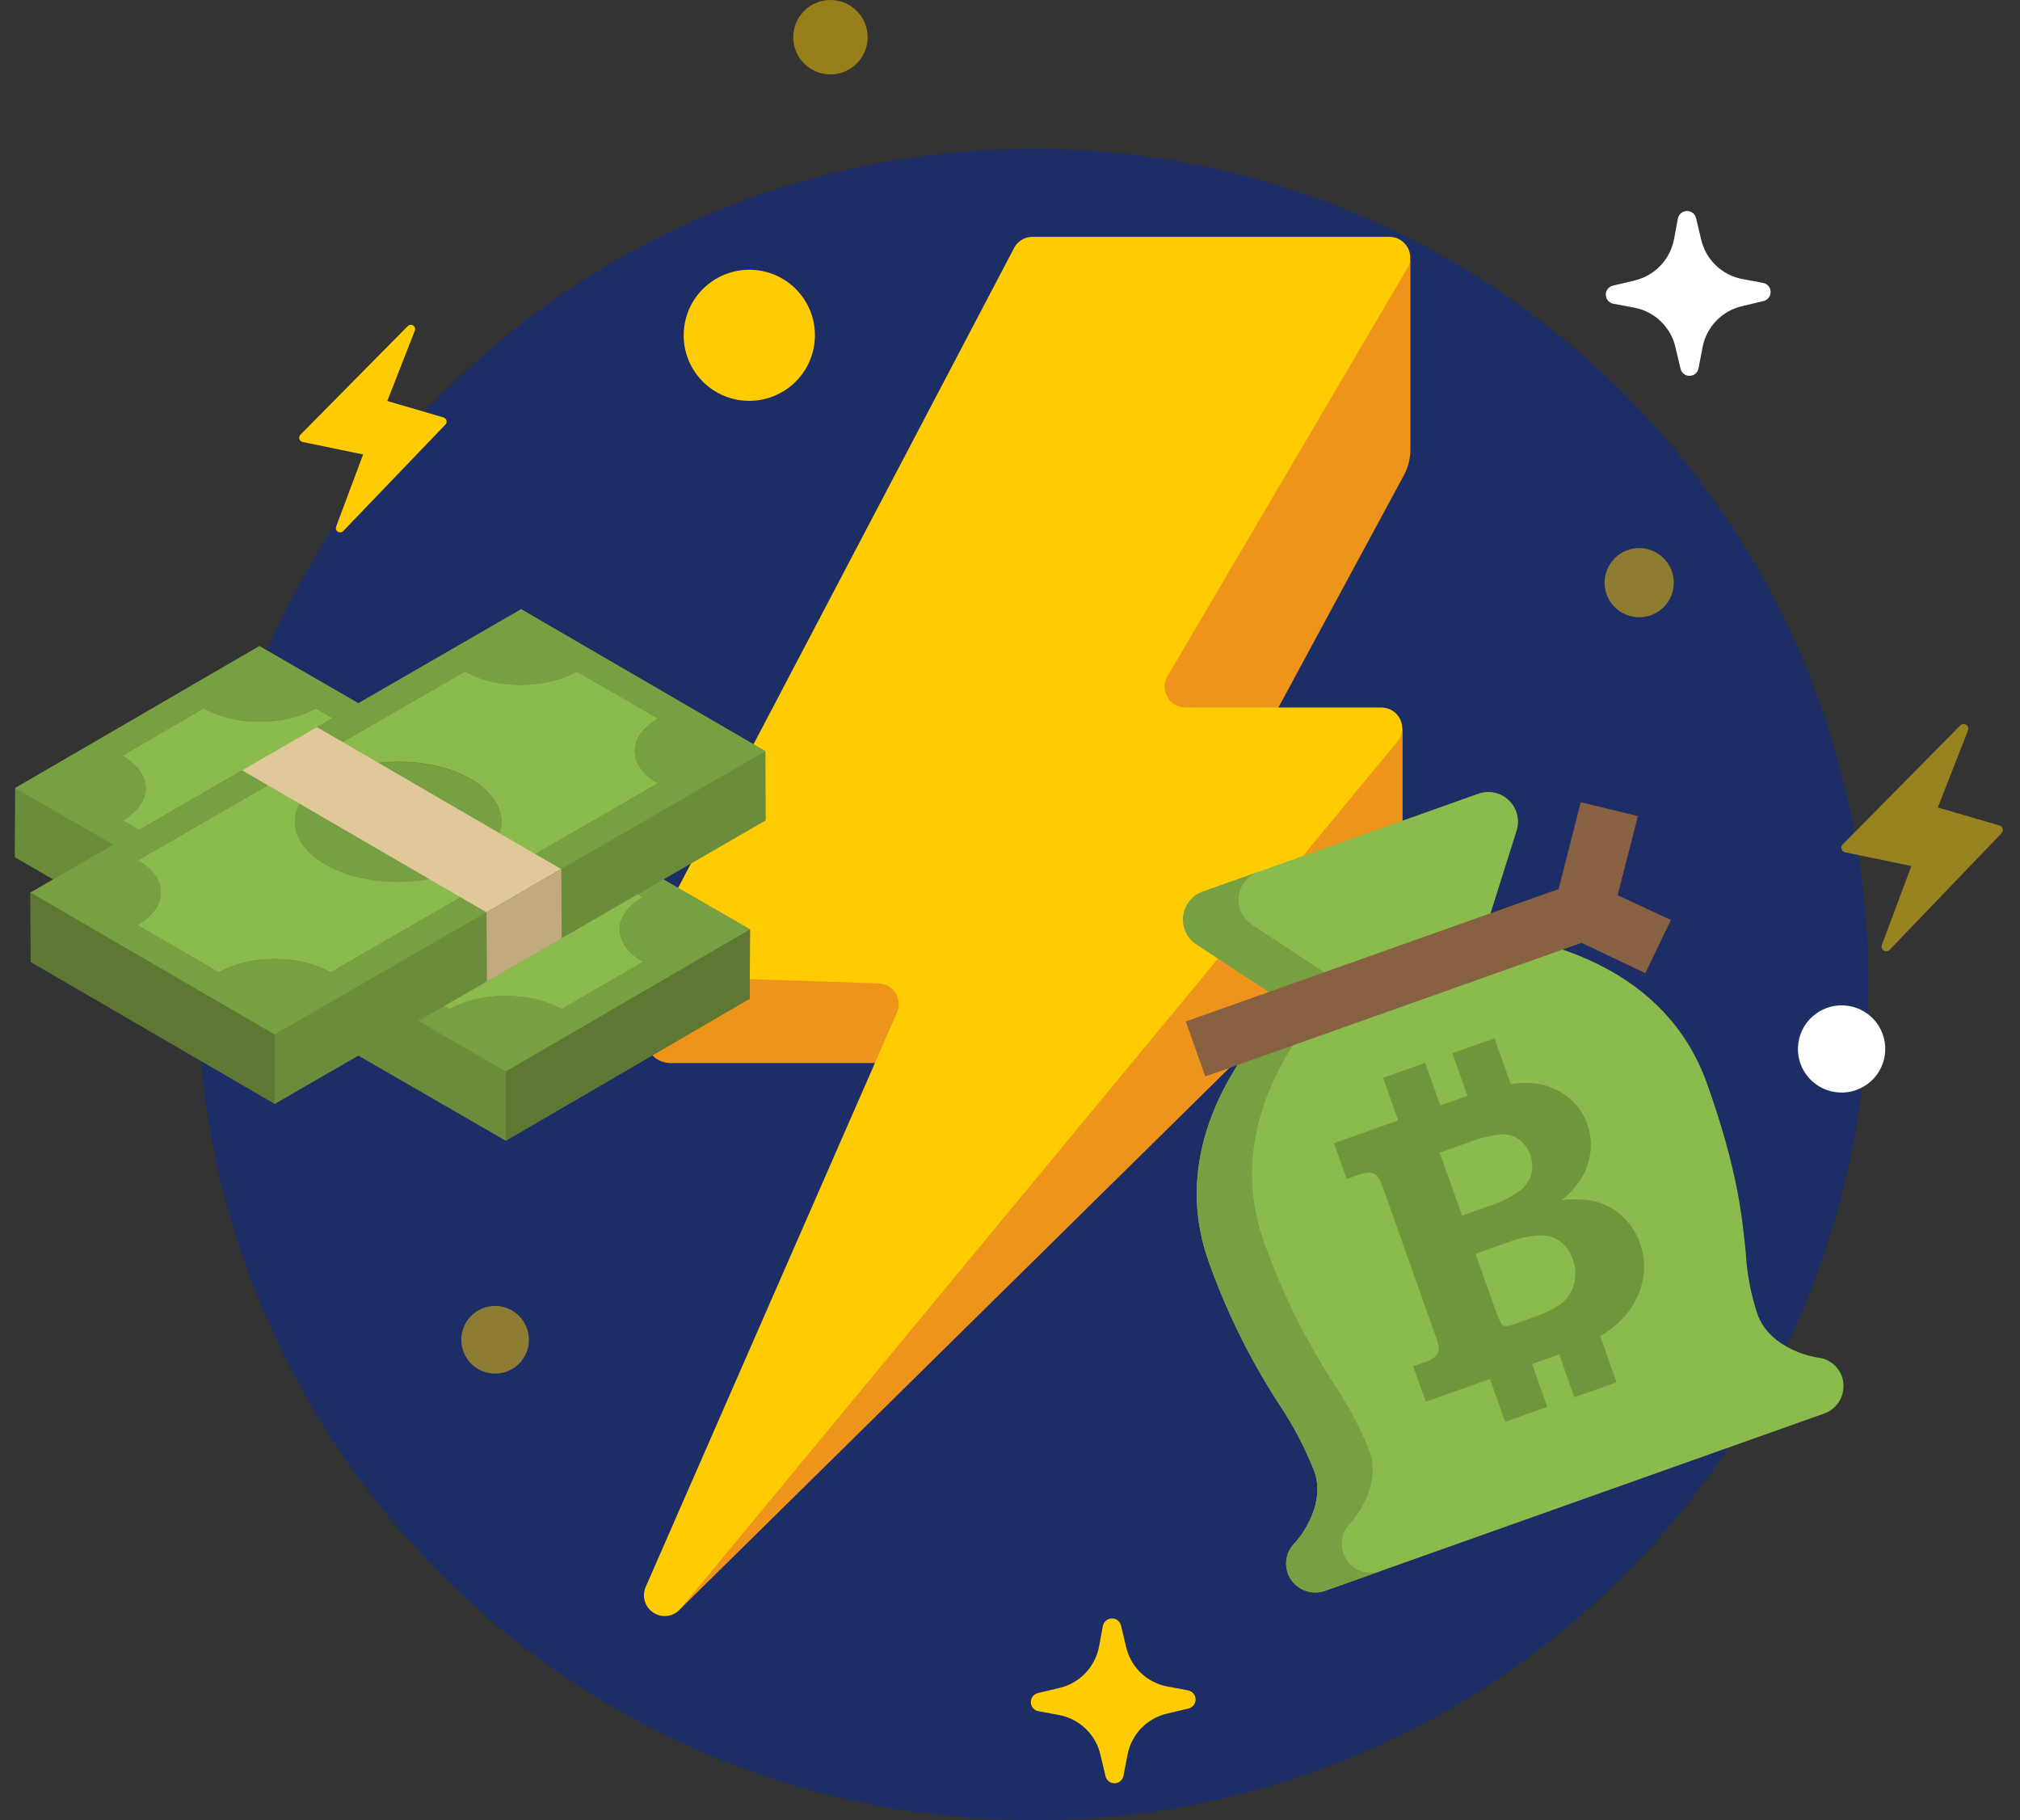<svg width="111" height="100" viewBox="0 0 111 100" fill="none" xmlns="http://www.w3.org/2000/svg">
<rect x="0" y="0" width="111" height="100" fill="#333333" stroke="none"/>
<g clip-path="url(#clip0)">
<path d="M56.76 99.999C82.116 99.999 102.671 79.444 102.671 54.088C102.671 28.733 82.116 8.178 56.76 8.178C31.404 8.178 10.85 28.733 10.85 54.088C10.85 79.444 31.404 99.999 56.76 99.999Z" fill="#1D2D66"/>
<path d="M77.073 40.007V48.358C77.075 48.647 77.02 48.934 76.912 49.202C76.803 49.47 76.642 49.714 76.439 49.92L37.397 88.38L44.495 75.546L68.24 48.946L77.073 40.007ZM77.504 14.279V24.674C77.504 25.182 77.377 25.683 77.134 26.129L67.956 43.115L61.111 43.435L69.224 20.11L77.504 14.279ZM35.475 52.344V57.039C35.475 57.309 35.555 57.572 35.705 57.797C35.855 58.021 36.067 58.196 36.316 58.299C36.482 58.368 36.659 58.403 36.839 58.403H52.288V51.547L35.475 52.344Z" fill="#EF941B"/>
<path d="M55.726 13.62L35.591 51.963C35.502 52.134 35.458 52.325 35.462 52.519C35.467 52.712 35.52 52.901 35.618 53.067C35.715 53.234 35.852 53.374 36.018 53.474C36.184 53.573 36.372 53.629 36.565 53.636L48.278 54.027C48.464 54.032 48.647 54.082 48.809 54.175C48.972 54.267 49.109 54.398 49.209 54.556C49.31 54.713 49.37 54.893 49.384 55.079C49.398 55.266 49.367 55.453 49.292 55.624L35.475 87.198C35.395 87.386 35.367 87.591 35.394 87.793C35.421 87.995 35.501 88.186 35.627 88.347C35.753 88.507 35.919 88.631 36.109 88.705C36.298 88.779 36.505 88.802 36.706 88.769C36.975 88.726 37.22 88.588 37.396 88.38L76.809 40.717C76.941 40.55 77.022 40.349 77.046 40.138C77.07 39.927 77.034 39.714 76.943 39.522C76.852 39.33 76.709 39.168 76.53 39.053C76.352 38.938 76.144 38.875 75.932 38.871H65.137C64.936 38.871 64.739 38.818 64.565 38.717C64.391 38.616 64.247 38.471 64.147 38.297C64.047 38.123 63.995 37.925 63.996 37.724C63.997 37.523 64.051 37.326 64.153 37.152L77.337 14.73C77.438 14.558 77.493 14.361 77.494 14.16C77.495 13.96 77.444 13.762 77.345 13.588C77.245 13.414 77.102 13.269 76.929 13.168C76.755 13.066 76.559 13.013 76.358 13.012H56.735C56.527 13.011 56.323 13.067 56.145 13.174C55.967 13.281 55.822 13.436 55.726 13.62Z" fill="#FFCC01"/>
<path d="M92.074 19.111L92.344 20.245C92.367 20.36 92.43 20.464 92.521 20.537C92.612 20.611 92.727 20.651 92.844 20.649C92.961 20.648 93.074 20.606 93.164 20.53C93.254 20.454 93.314 20.35 93.335 20.234L93.556 19.084C93.66 18.53 93.925 18.019 94.318 17.615C94.711 17.211 95.215 16.931 95.766 16.811L96.908 16.539C97.02 16.512 97.12 16.447 97.191 16.355C97.261 16.263 97.298 16.151 97.296 16.035C97.294 15.919 97.253 15.808 97.18 15.719C97.106 15.63 97.004 15.568 96.891 15.545L95.746 15.33C95.191 15.227 94.679 14.961 94.274 14.568C93.869 14.175 93.589 13.671 93.47 13.119L93.2 11.985C93.173 11.872 93.109 11.771 93.018 11.7C92.926 11.628 92.813 11.59 92.697 11.592C92.581 11.593 92.469 11.634 92.379 11.708C92.289 11.782 92.227 11.884 92.203 11.997L91.988 13.146C91.882 13.701 91.616 14.212 91.222 14.616C90.828 15.02 90.323 15.3 89.772 15.421L88.636 15.691C88.522 15.717 88.421 15.781 88.349 15.872C88.277 15.964 88.238 16.077 88.24 16.193C88.241 16.31 88.282 16.422 88.356 16.512C88.43 16.602 88.533 16.663 88.647 16.686L89.798 16.9C90.353 17.004 90.865 17.27 91.27 17.663C91.675 18.056 91.954 18.56 92.074 19.111Z" fill="white"/>
<path d="M107.716 39.857L101.259 46.391C101.235 46.416 101.216 46.445 101.203 46.478C101.19 46.51 101.184 46.545 101.185 46.579C101.186 46.614 101.193 46.648 101.208 46.68C101.222 46.712 101.243 46.74 101.269 46.764C101.303 46.795 101.345 46.816 101.391 46.825L105.031 47.578L103.405 51.925C103.391 51.966 103.388 52.01 103.396 52.052C103.404 52.095 103.422 52.135 103.45 52.169C103.477 52.202 103.512 52.228 103.552 52.245C103.593 52.261 103.636 52.267 103.679 52.262C103.737 52.255 103.791 52.229 103.832 52.188L109.984 45.778C110.03 45.73 110.055 45.665 110.054 45.598C110.054 45.531 110.028 45.467 109.981 45.419C109.95 45.387 109.912 45.364 109.869 45.351L106.485 44.362L108.141 40.132C108.163 40.076 108.166 40.015 108.147 39.958C108.129 39.901 108.092 39.852 108.042 39.819C107.992 39.786 107.932 39.772 107.872 39.779C107.813 39.786 107.758 39.814 107.716 39.857Z" fill="#998321"/>
<path d="M99.905 74.586C99.885 74.594 97.29 74.22 96.566 72.18C96.207 71.091 95.993 69.961 95.93 68.817C95.724 66.787 95.48 64.256 93.811 59.555C91.539 53.157 85.039 51.614 81.567 51.252L83.354 45.585C83.414 45.372 83.43 45.149 83.401 44.93C83.372 44.71 83.299 44.499 83.186 44.309C83.073 44.119 82.922 43.954 82.743 43.824C82.564 43.694 82.36 43.601 82.144 43.552C81.856 43.487 81.555 43.501 81.274 43.593L66.059 48.995C65.656 49.145 65.33 49.449 65.15 49.839C65.062 50.032 65.012 50.241 65.004 50.454C64.997 50.667 65.031 50.879 65.105 51.078C65.224 51.389 65.43 51.659 65.701 51.853L70.705 55.148C68.26 57.611 64.169 62.976 66.408 69.281C67.389 72.055 68.696 74.702 70.301 77.168C71.069 78.315 71.712 79.541 72.219 80.825C72.937 82.844 71.157 84.775 71.139 84.781C70.914 85.006 70.761 85.293 70.702 85.605C70.642 85.918 70.678 86.241 70.805 86.533C70.889 86.726 71.011 86.901 71.164 87.047C71.385 87.254 71.659 87.396 71.956 87.456C72.253 87.516 72.561 87.492 72.845 87.386L100.225 77.664C100.425 77.595 100.61 77.487 100.768 77.346C100.926 77.206 101.054 77.035 101.146 76.844C101.237 76.653 101.29 76.446 101.301 76.235C101.312 76.024 101.281 75.812 101.21 75.613C101.11 75.338 100.935 75.096 100.704 74.914C100.474 74.733 100.197 74.619 99.905 74.586Z" fill="#8BBB4C"/>
<path d="M89.067 66.748C88.618 66.346 88.067 66.076 87.475 65.967C86.922 65.881 86.36 65.868 85.803 65.929C86.272 65.572 86.667 65.127 86.965 64.619C87.208 64.183 87.357 63.701 87.403 63.204C87.45 62.717 87.389 62.225 87.227 61.764C87.003 61.129 86.591 60.577 86.045 60.183C85.455 59.762 84.755 59.523 84.031 59.497C83.691 59.483 83.351 59.505 83.016 59.561L82.122 57.043L79.807 57.864L80.638 60.203L79.145 60.733L78.314 58.395L76 59.216L76.831 61.554L73.304 62.807L74.001 64.771L74.535 64.582C74.778 64.474 75.041 64.421 75.306 64.425C75.447 64.442 75.578 64.505 75.678 64.605C75.84 64.842 75.962 65.105 76.04 65.381L78.858 73.318C78.971 73.578 79.04 73.856 79.064 74.138C79.05 74.28 78.988 74.413 78.889 74.516C78.683 74.682 78.445 74.803 78.189 74.874L77.656 75.063L78.347 77.01L81.874 75.758L82.71 78.114L85.024 77.292L84.188 74.936L85.678 74.407L86.514 76.763L88.831 75.94L87.93 73.401C88.262 73.208 88.574 72.984 88.862 72.73C89.506 72.174 89.971 71.44 90.2 70.621C90.417 69.861 90.391 69.052 90.124 68.307C89.914 67.704 89.549 67.166 89.067 66.748ZM79.114 63.326L80.614 62.794C81.217 62.548 81.853 62.388 82.501 62.319C82.85 62.3 83.195 62.401 83.48 62.603C83.766 62.824 83.98 63.126 84.092 63.47C84.217 63.807 84.235 64.173 84.145 64.52C84.034 64.881 83.812 65.198 83.51 65.424C83.005 65.787 82.445 66.065 81.852 66.247L80.341 66.784L79.114 63.326ZM86.472 70.614C86.349 71.03 86.094 71.395 85.745 71.653C85.317 71.943 84.851 72.173 84.36 72.335L83.363 72.689C83.16 72.78 82.944 72.836 82.723 72.854C82.677 72.849 82.633 72.835 82.593 72.811C82.553 72.788 82.518 72.756 82.491 72.718C82.364 72.477 82.258 72.225 82.173 71.965L81.08 68.885L82.85 68.257C83.427 68.022 84.04 67.89 84.662 67.867C85.058 67.863 85.444 67.989 85.761 68.226C86.074 68.474 86.306 68.81 86.427 69.191C86.601 69.647 86.617 70.148 86.472 70.614Z" fill="#6F963C"/>
<path d="M73.987 85.682C73.79 85.379 73.703 85.018 73.738 84.658C73.773 84.298 73.929 83.961 74.181 83.702C74.202 83.695 75.978 81.764 75.261 79.745C74.753 78.461 74.108 77.236 73.339 76.09C71.736 73.623 70.429 70.976 69.447 68.203C67.208 61.898 71.302 56.532 73.741 54.051L68.746 50.773C68.566 50.645 68.413 50.482 68.297 50.294C68.182 50.106 68.105 49.896 68.073 49.677C68.041 49.459 68.053 49.236 68.11 49.022C68.166 48.808 68.265 48.608 68.401 48.434C68.583 48.201 68.825 48.022 69.101 47.916L66.059 48.996C65.852 49.074 65.663 49.194 65.504 49.348C65.344 49.502 65.218 49.687 65.132 49.892C65.047 50.096 65.004 50.316 65.006 50.537C65.009 50.759 65.056 50.978 65.146 51.18C65.266 51.451 65.458 51.684 65.701 51.854L70.705 55.148C68.26 57.612 64.17 62.977 66.408 69.282C67.39 72.055 68.696 74.703 70.301 77.168C71.069 78.315 71.713 79.541 72.22 80.825C72.937 82.844 71.157 84.775 71.14 84.782C70.914 85.006 70.762 85.293 70.702 85.606C70.642 85.918 70.678 86.241 70.805 86.533C70.889 86.727 71.011 86.902 71.164 87.047C71.385 87.255 71.659 87.397 71.956 87.457C72.253 87.517 72.561 87.493 72.845 87.387L75.886 86.307C75.546 86.434 75.172 86.442 74.827 86.328C74.481 86.215 74.185 85.987 73.987 85.682Z" fill="#77A042"/>
<path d="M90.003 44.832L86.863 44.074L85.646 48.844L65.159 56.119L66.232 59.139L86.906 51.799L90.413 53.467L91.816 50.543L88.891 49.182L90.003 44.832Z" fill="#876142"/>
<path d="M60.476 96.434L60.745 97.569C60.769 97.683 60.832 97.786 60.923 97.86C61.014 97.933 61.128 97.972 61.245 97.971C61.363 97.97 61.476 97.928 61.565 97.853C61.655 97.777 61.715 97.673 61.737 97.558L61.957 96.407C62.062 95.853 62.327 95.342 62.72 94.938C63.113 94.534 63.617 94.254 64.168 94.134L65.31 93.863C65.422 93.835 65.522 93.77 65.592 93.679C65.663 93.587 65.7 93.474 65.698 93.359C65.696 93.243 65.655 93.132 65.581 93.043C65.507 92.954 65.406 92.892 65.292 92.868L64.147 92.654C63.592 92.55 63.08 92.285 62.675 91.892C62.27 91.498 61.99 90.994 61.871 90.442L61.602 89.308C61.575 89.195 61.511 89.094 61.419 89.023C61.328 88.951 61.215 88.913 61.098 88.915C60.982 88.917 60.87 88.958 60.781 89.031C60.691 89.105 60.629 89.207 60.605 89.321L60.39 90.47C60.284 91.024 60.017 91.535 59.624 91.939C59.23 92.344 58.725 92.623 58.174 92.744L57.037 93.014C56.953 93.034 56.875 93.075 56.811 93.133C56.747 93.192 56.699 93.265 56.671 93.347C56.643 93.429 56.637 93.517 56.652 93.602C56.667 93.688 56.704 93.768 56.759 93.835C56.833 93.924 56.935 93.986 57.049 94.01L58.2 94.223C58.755 94.328 59.267 94.593 59.671 94.987C60.076 95.379 60.356 95.883 60.476 96.434ZM43.328 21.307C44.925 20.117 45.256 17.861 44.066 16.267C42.876 14.674 40.617 14.346 39.02 15.536C37.423 16.725 37.093 18.981 38.283 20.575C39.472 22.169 41.731 22.496 43.328 21.307Z" fill="#FFCC01"/>
<path d="M102.63 59.549C103.693 58.757 103.912 57.256 103.121 56.195C102.329 55.135 100.826 54.917 99.763 55.709C98.7 56.5 98.481 58.001 99.272 59.062C100.064 60.122 101.567 60.34 102.63 59.549Z" fill="white"/>
<path d="M27.206 75.465C27.699 75.465 28.172 75.269 28.521 74.92C28.869 74.572 29.065 74.099 29.065 73.606C29.065 73.113 28.869 72.64 28.521 72.292C28.172 71.943 27.699 71.747 27.206 71.747C26.713 71.747 26.241 71.943 25.892 72.292C25.544 72.64 25.348 73.113 25.348 73.606C25.348 74.099 25.544 74.572 25.892 74.92C26.241 75.269 26.713 75.465 27.206 75.465ZM90.074 33.913C90.578 33.913 91.062 33.713 91.418 33.356C91.775 33 91.975 32.517 91.975 32.012C91.975 31.508 91.775 31.025 91.418 30.668C91.062 30.312 90.578 30.111 90.074 30.111C89.57 30.111 89.086 30.312 88.73 30.668C88.373 31.025 88.173 31.508 88.173 32.012C88.173 32.517 88.373 33 88.73 33.356C89.086 33.713 89.57 33.913 90.074 33.913ZM45.608 4.089C45.878 4.093 46.147 4.042 46.398 3.941C46.649 3.84 46.877 3.69 47.07 3.499C47.262 3.309 47.415 3.083 47.52 2.833C47.624 2.583 47.678 2.315 47.678 2.045C47.678 1.774 47.624 1.506 47.52 1.256C47.415 1.007 47.262 0.78 47.07 0.59C46.877 0.4 46.649 0.25 46.398 0.148C46.147 0.047 45.878 -0.003 45.608 0C45.07 0.007 44.556 0.225 44.178 0.608C43.8 0.991 43.588 1.507 43.588 2.045C43.588 2.583 43.8 3.099 44.178 3.482C44.556 3.864 45.07 4.083 45.608 4.089Z" fill="#FFCC01" fill-opacity="0.5"/>
<path d="M22.406 17.916L16.508 23.884C16.478 23.914 16.456 23.952 16.446 23.993C16.436 24.035 16.437 24.078 16.449 24.119C16.461 24.159 16.485 24.196 16.516 24.224C16.547 24.253 16.586 24.273 16.628 24.281L19.953 24.968L18.467 28.939C18.451 28.989 18.451 29.044 18.47 29.094C18.488 29.144 18.522 29.186 18.567 29.214C18.612 29.241 18.665 29.253 18.718 29.247C18.771 29.241 18.82 29.217 18.857 29.18L24.477 23.325C24.505 23.295 24.524 23.259 24.534 23.22C24.544 23.18 24.544 23.139 24.533 23.1C24.523 23.061 24.503 23.026 24.474 22.997C24.446 22.968 24.411 22.946 24.372 22.934L21.281 22.031L22.794 18.167C22.814 18.116 22.816 18.06 22.8 18.008C22.783 17.956 22.749 17.911 22.703 17.881C22.657 17.852 22.603 17.839 22.548 17.845C22.494 17.852 22.444 17.877 22.406 17.916Z" fill="#FFCC01"/>
<path d="M41.222 51.067L41.192 54.868L27.783 62.667L0.812 47.096L0.833 43.295L14.254 35.496" fill="#6B8C3B"/>
<path d="M26.709 47.197C26.714 45.38 24.175 43.899 21.038 43.891C17.901 43.882 15.354 45.348 15.349 47.165C15.344 48.983 17.883 50.463 21.02 50.472C24.157 50.48 26.704 49.014 26.709 47.197Z" fill="#64AC45"/>
<path d="M17.345 38.916C15.653 39.9 12.903 39.897 11.202 38.916L6.727 41.516C8.428 42.497 8.438 44.092 6.746 45.073L24.713 55.445C26.402 54.464 29.152 54.464 30.854 55.445L35.329 52.845C33.627 51.844 33.617 50.269 35.309 49.288L17.345 38.916H17.345ZM17.012 49.508C14.786 48.224 14.776 46.138 16.985 44.836C19.194 43.535 22.792 43.551 25.017 44.836C27.243 46.121 27.253 48.207 25.044 49.508C22.835 50.81 19.237 50.793 17.012 49.508Z" fill="#8BBB4C"/>
<path d="M0.833 43.295L27.801 58.866L41.223 51.067L14.255 35.496L0.833 43.295ZM30.848 55.446C29.146 54.465 26.396 54.465 24.707 55.446L6.747 45.074C8.439 44.093 8.416 42.498 6.727 41.516L11.202 38.917C12.904 39.898 15.654 39.901 17.346 38.917L35.31 49.289C33.618 50.27 33.641 51.862 35.33 52.846L30.848 55.446Z" fill="#77A042"/>
<path d="M29.589 44.343L16.167 52.143L12.059 49.77L25.48 41.971L29.589 44.343Z" fill="#E1C89B"/>
<path d="M16.153 52.146L16.134 55.951L12.025 53.578L12.045 49.773L16.154 52.146H16.153Z" fill="#C1AA7D"/>
<path d="M27.8 58.867V62.668L41.203 54.869V51.068L27.8 58.867Z" fill="#5E7733"/>
<path d="M1.667 49.042L1.687 52.843L15.109 60.642L42.076 45.071L42.06 41.27L28.638 33.471" fill="#6B8C3B"/>
<path d="M21.872 48.45C25.009 48.441 27.547 46.961 27.542 45.144C27.537 43.326 24.99 41.86 21.853 41.869C18.716 41.878 16.178 43.358 16.183 45.175C16.188 46.993 18.735 48.459 21.872 48.45H21.872Z" fill="#77A042"/>
<path d="M25.548 36.891C27.24 37.875 29.99 37.872 31.688 36.891L36.163 39.477C34.461 40.458 34.451 42.053 36.143 43.034L18.166 53.419C16.474 52.438 13.727 52.438 12.025 53.419L7.564 50.823C9.262 49.822 9.272 48.247 7.584 47.266L25.548 36.891ZM25.881 47.483C28.104 46.198 28.117 44.112 25.905 42.811C23.692 41.509 20.098 41.526 17.872 42.811C15.646 44.096 15.636 46.181 17.849 47.483C20.061 48.784 23.655 48.767 25.881 47.483Z" fill="#8BBB4C"/>
<path d="M42.06 41.27L15.089 56.831L1.667 49.042L28.638 33.471L42.06 41.27ZM12.025 53.42C13.727 52.439 16.474 52.439 18.166 53.42L36.143 43.048C34.451 42.067 34.474 40.472 36.163 39.491L31.688 36.891C29.989 37.872 27.239 37.876 25.547 36.891L7.584 47.263C9.272 48.244 9.252 49.836 7.564 50.82L12.039 53.42" fill="#77A042"/>
<path d="M13.304 42.318L26.726 50.117L30.834 47.744L17.412 39.945L13.304 42.318Z" fill="#E1C89B"/>
<path d="M26.735 50.119L26.755 53.924L30.863 51.551L30.843 47.75L26.735 50.119Z" fill="#C1AA7D"/>
<path d="M15.089 56.84V60.641L1.687 52.842V49.041L15.089 56.84Z" fill="#5E7733"/>
</g>
<defs>
<clipPath id="clip0">
<rect width="109.375" height="100" fill="white" transform="translate(0.812)"/>
</clipPath>
</defs>
</svg>
